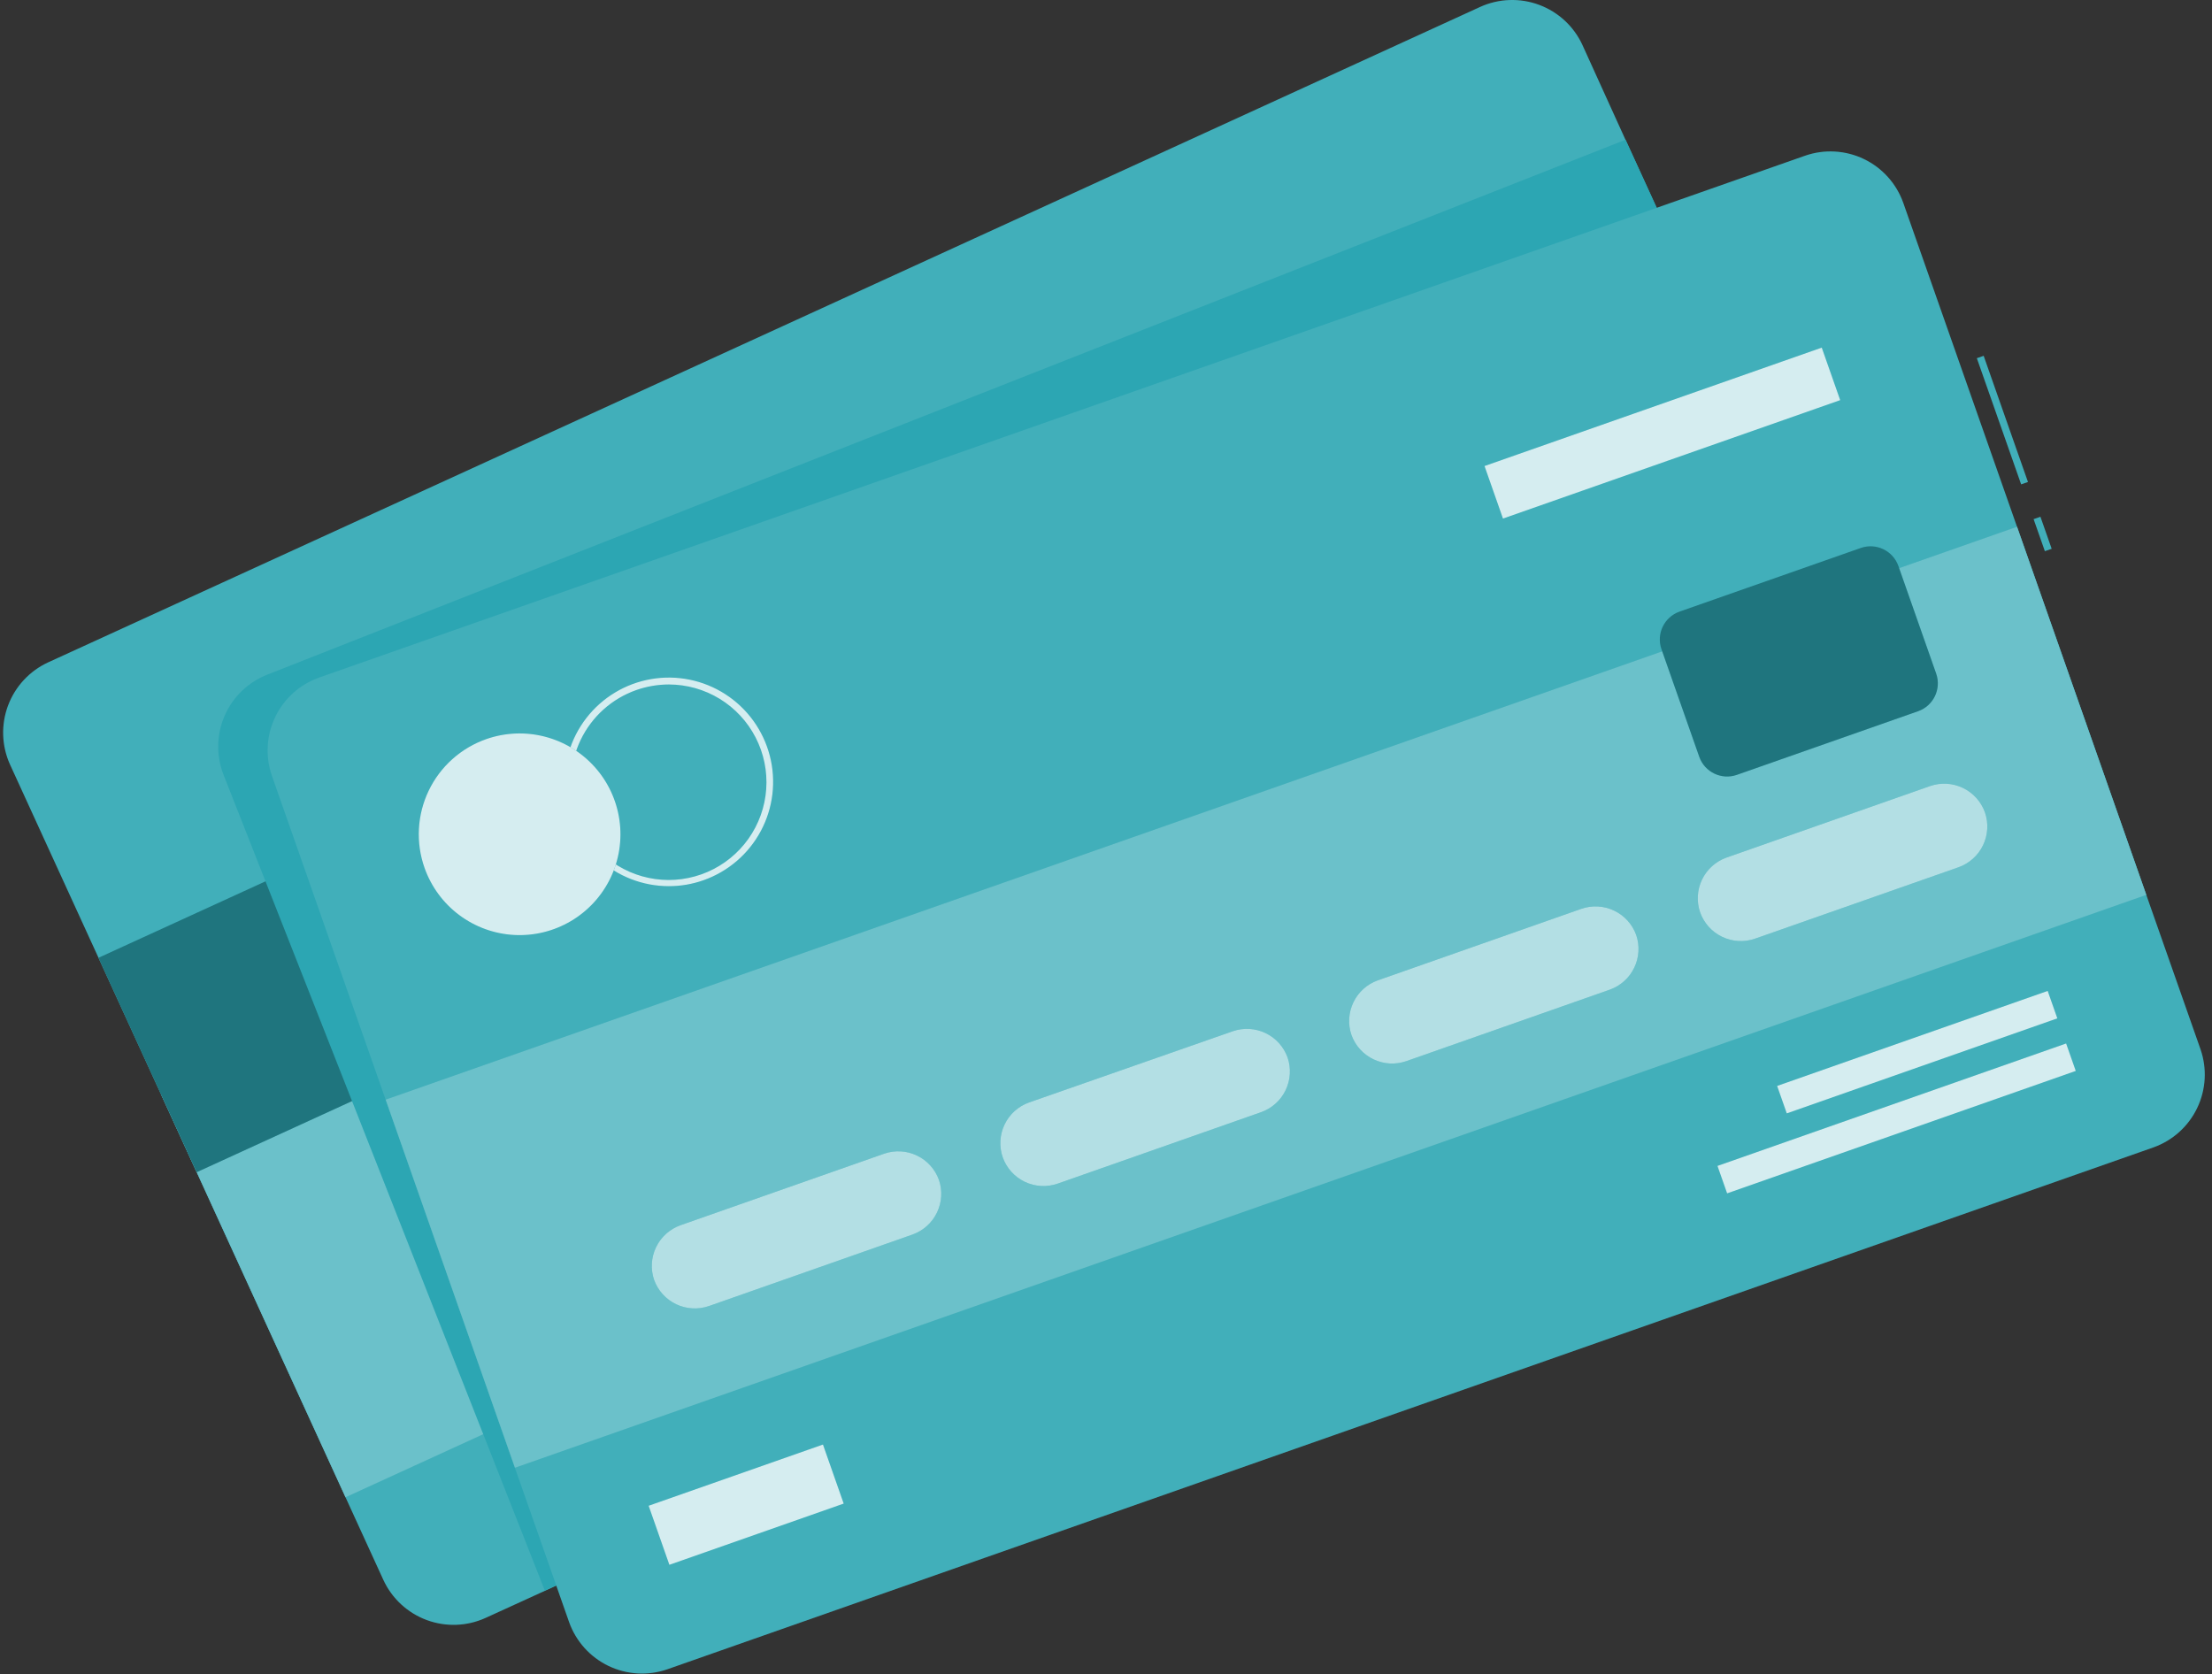 <svg width="255" height="193" viewBox="0 0 255 193" fill="none" xmlns="http://www.w3.org/2000/svg">
<rect x="0" y="0" width="255" height="193" fill="#333333" stroke="none"/>
<path d="M1.151 88.127L44.198 182.143C45.185 184.279 46.977 185.939 49.183 186.759C51.389 187.579 53.83 187.492 55.973 186.519L62.807 183.397L221.053 110.946C223.191 109.962 224.852 108.172 225.674 105.967C226.495 103.762 226.41 101.322 225.438 99.179L187.398 16.141L182.416 5.172C181.427 3.036 179.635 1.378 177.429 0.559C175.224 -0.261 172.784 -0.176 170.641 0.795L5.552 76.36C3.415 77.344 1.753 79.133 0.928 81.337C0.104 83.541 0.184 85.982 1.151 88.127Z" fill="#2CA6B3"/>
<path opacity="0.1" d="M1.151 88.127L44.198 182.143C45.185 184.279 46.977 185.939 49.183 186.759C51.389 187.579 53.83 187.492 55.973 186.519L62.807 183.397L221.053 110.946C223.191 109.962 224.852 108.172 225.674 105.967C226.495 103.762 226.41 101.322 225.438 99.179L187.398 16.141L182.416 5.172C181.427 3.036 179.635 1.378 177.429 0.559C175.224 -0.261 172.784 -0.176 170.641 0.795L5.552 76.36C3.415 77.344 1.753 79.133 0.928 81.337C0.104 83.541 0.184 85.982 1.151 88.127Z" fill="white"/>
<path d="M39.834 172.61L221.067 89.635L199.857 43.307L18.623 126.282L39.834 172.61Z" fill="#2CA6B3"/>
<path opacity="0.3" d="M39.834 172.61L221.067 89.635L199.857 43.307L18.623 126.282L39.834 172.61Z" fill="white"/>
<path d="M85.414 133.752L199.942 81.317L192.351 64.737L77.823 117.172L85.414 133.752Z" fill="#2CA6B3"/>
<path opacity="0.8" d="M85.414 133.752L199.942 81.317L192.351 64.737L77.823 117.172L85.414 133.752Z" fill="white"/>
<path d="M22.67 135.138L203.903 52.163L192.586 27.444L11.352 110.419L22.67 135.138Z" fill="#2CA6B3"/>
<path opacity="0.3" d="M22.67 135.138L203.903 52.163L192.586 27.444L11.352 110.419L22.67 135.138Z" fill="black"/>
<g style="mix-blend-mode:multiply">
<path d="M25.764 89.306L62.807 183.364L221.053 110.913C223.191 109.929 224.852 108.139 225.673 105.934C226.495 103.729 226.41 101.289 225.437 99.146L187.398 16.108L30.779 77.789C28.591 78.657 26.836 80.355 25.896 82.513C24.956 84.671 24.909 87.113 25.764 89.306Z" fill="#2CA6B3"/>
</g>
<path d="M235.221 59.576L234.438 59.851L235.734 63.541L236.517 63.266L235.221 59.576Z" fill="#2CA6B3"/>
<path opacity="0.1" d="M235.221 59.576L234.438 59.851L235.734 63.541L236.517 63.266L235.221 59.576Z" fill="white"/>
<path d="M228.676 41.021L227.893 41.296L232.999 55.837L233.783 55.562L228.676 41.021Z" fill="#2CA6B3"/>
<path opacity="0.1" d="M228.676 41.021L227.893 41.296L232.999 55.837L233.783 55.562L228.676 41.021Z" fill="white"/>
<path d="M36.783 78.112L208.091 17.951C210.314 17.178 212.752 17.316 214.873 18.335C216.994 19.354 218.625 21.172 219.41 23.39L253.671 120.952C254.445 123.174 254.309 125.613 253.291 127.735C252.274 129.857 250.458 131.49 248.24 132.278L76.933 192.439C74.709 193.211 72.27 193.072 70.149 192.053C68.027 191.034 66.394 189.218 65.606 187L31.345 89.439C30.571 87.215 30.709 84.776 31.728 82.654C32.747 80.531 34.565 78.899 36.783 78.112Z" fill="#2CA6B3"/>
<path opacity="0.1" d="M36.783 78.112L208.091 17.951C210.314 17.178 212.752 17.316 214.873 18.335C216.994 19.354 218.625 21.172 219.41 23.39L253.671 120.952C254.445 123.174 254.309 125.613 253.291 127.735C252.274 129.857 250.458 131.49 248.24 132.278L76.933 192.439C74.709 193.211 72.27 193.072 70.149 192.053C68.027 191.034 66.394 189.218 65.606 187L31.345 89.439C30.571 87.215 30.709 84.776 31.728 82.654C32.747 80.531 34.565 78.899 36.783 78.112Z" fill="white"/>
<path d="M59.362 169.21L247.428 103.166L232.524 60.725L44.458 126.769L59.362 169.21Z" fill="#2CA6B3"/>
<path opacity="0.3" d="M59.362 169.21L247.428 103.166L232.524 60.725L44.458 126.769L59.362 169.21Z" fill="white"/>
<path d="M173.263 59.783L212.139 46.13L210.012 40.074L171.136 53.726L173.263 59.783Z" fill="#2CA6B3"/>
<path opacity="0.8" d="M173.263 59.783L212.139 46.13L210.012 40.074L171.136 53.726L173.263 59.783Z" fill="white"/>
<path d="M205.98 128.355L237.17 117.401L236.058 114.236L204.868 125.189L205.98 128.355Z" fill="#2CA6B3"/>
<path opacity="0.8" d="M205.98 128.355L237.17 117.401L236.058 114.236L204.868 125.189L205.98 128.355Z" fill="white"/>
<path d="M199.103 137.575L239.295 123.46L238.183 120.295L197.991 134.41L199.103 137.575Z" fill="#2CA6B3"/>
<path opacity="0.8" d="M199.103 137.575L239.295 123.46L238.183 120.295L197.991 134.41L199.103 137.575Z" fill="white"/>
<path d="M77.165 180.397L97.262 173.339L94.871 166.531L74.775 173.588L77.165 180.397Z" fill="#2CA6B3"/>
<path opacity="0.8" d="M77.165 180.397L97.262 173.339L94.871 166.531L74.775 173.588L77.165 180.397Z" fill="white"/>
<path d="M202.32 108.214L225.786 99.976C227.023 99.536 228.037 98.625 228.606 97.442C229.175 96.258 229.254 94.898 228.826 93.657C228.385 92.42 227.475 91.407 226.291 90.838C225.108 90.268 223.748 90.189 222.506 90.618L199.031 98.864C197.794 99.304 196.781 100.215 196.212 101.398C195.643 102.581 195.564 103.941 195.992 105.183C196.434 106.42 197.347 107.433 198.532 108.001C199.717 108.568 201.079 108.645 202.32 108.214Z" fill="#2CA6B3"/>
<path d="M162.12 122.33L185.595 114.085C186.823 113.642 187.828 112.736 188.395 111.561C188.962 110.385 189.045 109.034 188.626 107.799C188.184 106.563 187.272 105.552 186.089 104.984C184.906 104.417 183.547 104.339 182.307 104.768L158.84 113.013C157.603 113.454 156.59 114.364 156.021 115.548C155.452 116.731 155.373 118.091 155.801 119.333C156.249 120.562 157.164 121.566 158.346 122.127C159.529 122.687 160.884 122.761 162.12 122.33Z" fill="#2CA6B3"/>
<path d="M121.947 136.447L145.422 128.201C146.647 127.756 147.648 126.848 148.212 125.673C148.775 124.498 148.856 123.149 148.436 121.915C147.994 120.68 147.083 119.668 145.9 119.101C144.717 118.533 143.357 118.456 142.117 118.884L118.626 127.097C117.39 127.539 116.379 128.45 115.811 129.633C115.244 130.817 115.166 132.176 115.595 133.416C116.036 134.659 116.953 135.677 118.144 136.245C119.335 136.813 120.703 136.886 121.947 136.447Z" fill="#2CA6B3"/>
<path d="M81.731 150.564L105.206 142.318C106.436 141.877 107.443 140.972 108.011 139.796C108.58 138.621 108.664 137.269 108.246 136.032C107.804 134.796 106.892 133.785 105.709 133.218C104.526 132.65 103.167 132.572 101.926 133.001L78.451 141.247C77.214 141.687 76.201 142.598 75.632 143.781C75.063 144.964 74.984 146.325 75.412 147.566C75.861 148.795 76.775 149.799 77.957 150.36C79.14 150.921 80.496 150.994 81.731 150.564Z" fill="#2CA6B3"/>
<g opacity="0.8">
<path opacity="0.8" d="M202.32 108.214L225.786 99.977C227.023 99.536 228.037 98.626 228.606 97.442C229.175 96.259 229.254 94.899 228.826 93.657C228.385 92.42 227.475 91.407 226.291 90.838C225.108 90.269 223.748 90.19 222.506 90.618L199.031 98.864C197.794 99.304 196.781 100.215 196.212 101.398C195.643 102.582 195.564 103.942 195.992 105.183C196.434 106.421 197.347 107.434 198.532 108.001C199.717 108.569 201.079 108.645 202.32 108.214Z" fill="white"/>
<path opacity="0.8" d="M162.12 122.331L185.595 114.085C186.823 113.643 187.828 112.737 188.395 111.561C188.962 110.386 189.045 109.035 188.626 107.799C188.184 106.563 187.272 105.552 186.089 104.985C184.906 104.417 183.547 104.339 182.307 104.768L158.84 113.014C157.603 113.454 156.59 114.365 156.021 115.548C155.452 116.732 155.373 118.092 155.801 119.333C156.249 120.563 157.164 121.566 158.346 122.127C159.529 122.688 160.884 122.761 162.12 122.331Z" fill="white"/>
<path opacity="0.8" d="M121.946 136.447L145.421 128.201C146.646 127.756 147.647 126.848 148.211 125.673C148.774 124.498 148.855 123.149 148.435 121.915C147.993 120.68 147.082 119.668 145.899 119.101C144.716 118.533 143.356 118.456 142.116 118.884L118.625 127.097C117.389 127.539 116.378 128.45 115.81 129.633C115.243 130.817 115.165 132.176 115.594 133.416C116.035 134.659 116.952 135.677 118.143 136.245C119.334 136.813 120.702 136.886 121.946 136.447Z" fill="white"/>
<path opacity="0.8" d="M81.731 150.564L105.206 142.318C106.436 141.877 107.443 140.972 108.011 139.796C108.58 138.621 108.664 137.269 108.246 136.032C107.804 134.796 106.892 133.785 105.709 133.218C104.526 132.65 103.167 132.572 101.926 133.001L78.451 141.247C77.214 141.687 76.201 142.598 75.632 143.781C75.063 144.964 74.984 146.325 75.412 147.566C75.861 148.795 76.775 149.799 77.957 150.36C79.14 150.921 80.496 150.994 81.731 150.564Z" fill="white"/>
</g>
<path d="M200.23 89.327L221.118 81.992C222.892 81.369 223.825 79.426 223.202 77.651L218.849 65.257C218.226 63.483 216.283 62.55 214.509 63.173L193.622 70.508C191.847 71.131 190.914 73.074 191.537 74.848L195.89 87.243C196.513 89.017 198.456 89.95 200.23 89.327Z" fill="#2CA6B3"/>
<path opacity="0.3" d="M200.23 89.327L221.118 81.992C222.892 81.369 223.825 79.426 223.202 77.651L218.849 65.257C218.226 63.483 216.283 62.55 214.509 63.173L193.622 70.508C191.847 71.131 190.914 73.074 191.537 74.848L195.89 87.243C196.513 89.017 198.456 89.95 200.23 89.327Z" fill="black"/>
<path d="M77.106 102.16C74.093 102.161 71.189 101.03 68.97 98.992C66.75 96.954 65.377 94.156 65.122 91.154C64.867 88.151 65.749 85.162 67.593 82.779C69.436 80.396 72.108 78.791 75.078 78.284C78.049 77.777 81.101 78.403 83.632 80.039C86.162 81.675 87.986 84.202 88.742 87.119C89.498 90.036 89.132 93.13 87.715 95.79C86.298 98.449 83.935 100.48 81.092 101.479C79.811 101.93 78.464 102.161 77.106 102.16ZM77.106 78.909C75.831 78.912 74.565 79.128 73.361 79.549C70.54 80.54 68.229 82.612 66.935 85.307C65.641 88.003 65.47 91.102 66.461 93.923C67.147 95.871 68.356 97.593 69.955 98.901C71.554 100.208 73.481 101.051 75.527 101.337C77.573 101.624 79.658 101.342 81.554 100.523C83.451 99.705 85.086 98.38 86.28 96.696C87.475 95.011 88.184 93.03 88.329 90.969C88.474 88.909 88.05 86.848 87.103 85.012C86.156 83.176 84.723 81.636 82.96 80.56C81.197 79.484 79.172 78.913 77.106 78.909Z" fill="#2CA6B3"/>
<path opacity="0.8" d="M77.106 102.16C74.093 102.161 71.189 101.03 68.97 98.992C66.75 96.954 65.377 94.156 65.122 91.154C64.867 88.151 65.749 85.162 67.593 82.779C69.436 80.396 72.108 78.791 75.078 78.284C78.049 77.777 81.101 78.403 83.632 80.039C86.162 81.675 87.986 84.202 88.742 87.119C89.498 90.036 89.132 93.13 87.715 95.79C86.298 98.449 83.935 100.48 81.092 101.479C79.811 101.93 78.464 102.161 77.106 102.16ZM77.106 78.909C75.831 78.912 74.565 79.128 73.361 79.549C70.54 80.54 68.229 82.612 66.935 85.307C65.641 88.003 65.47 91.102 66.461 93.923C67.147 95.871 68.356 97.593 69.955 98.901C71.554 100.208 73.481 101.051 75.527 101.337C77.573 101.624 79.658 101.342 81.554 100.523C83.451 99.705 85.086 98.38 86.28 96.696C87.475 95.011 88.184 93.03 88.329 90.969C88.474 88.909 88.05 86.848 87.103 85.012C86.156 83.176 84.723 81.636 82.96 80.56C81.197 79.484 79.172 78.913 77.106 78.909Z" fill="white"/>
<path d="M48.94 100.051C49.705 102.218 51.095 104.109 52.935 105.485C54.774 106.862 56.98 107.663 59.275 107.787C61.569 107.91 63.849 107.351 65.825 106.18C67.802 105.01 69.388 103.279 70.382 101.208C71.376 99.136 71.734 96.817 71.41 94.542C71.087 92.267 70.097 90.139 68.565 88.427C67.033 86.714 65.028 85.494 62.803 84.921C60.578 84.347 58.233 84.446 56.064 85.204C54.62 85.709 53.29 86.494 52.149 87.514C51.009 88.534 50.082 89.769 49.42 91.149C48.758 92.528 48.375 94.024 48.292 95.552C48.21 97.08 48.43 98.609 48.94 100.051Z" fill="#2CA6B3"/>
<path opacity="0.8" d="M48.94 100.051C49.705 102.218 51.095 104.109 52.935 105.485C54.774 106.862 56.98 107.663 59.275 107.787C61.569 107.91 63.849 107.351 65.825 106.18C67.802 105.01 69.388 103.279 70.382 101.208C71.376 99.136 71.734 96.817 71.41 94.542C71.087 92.267 70.097 90.139 68.565 88.427C67.033 86.714 65.028 85.494 62.803 84.921C60.578 84.347 58.233 84.446 56.064 85.204C54.62 85.709 53.29 86.494 52.149 87.514C51.009 88.534 50.082 89.769 49.42 91.149C48.758 92.528 48.375 94.024 48.292 95.552C48.21 97.08 48.43 98.609 48.94 100.051Z" fill="white"/>
</svg>
